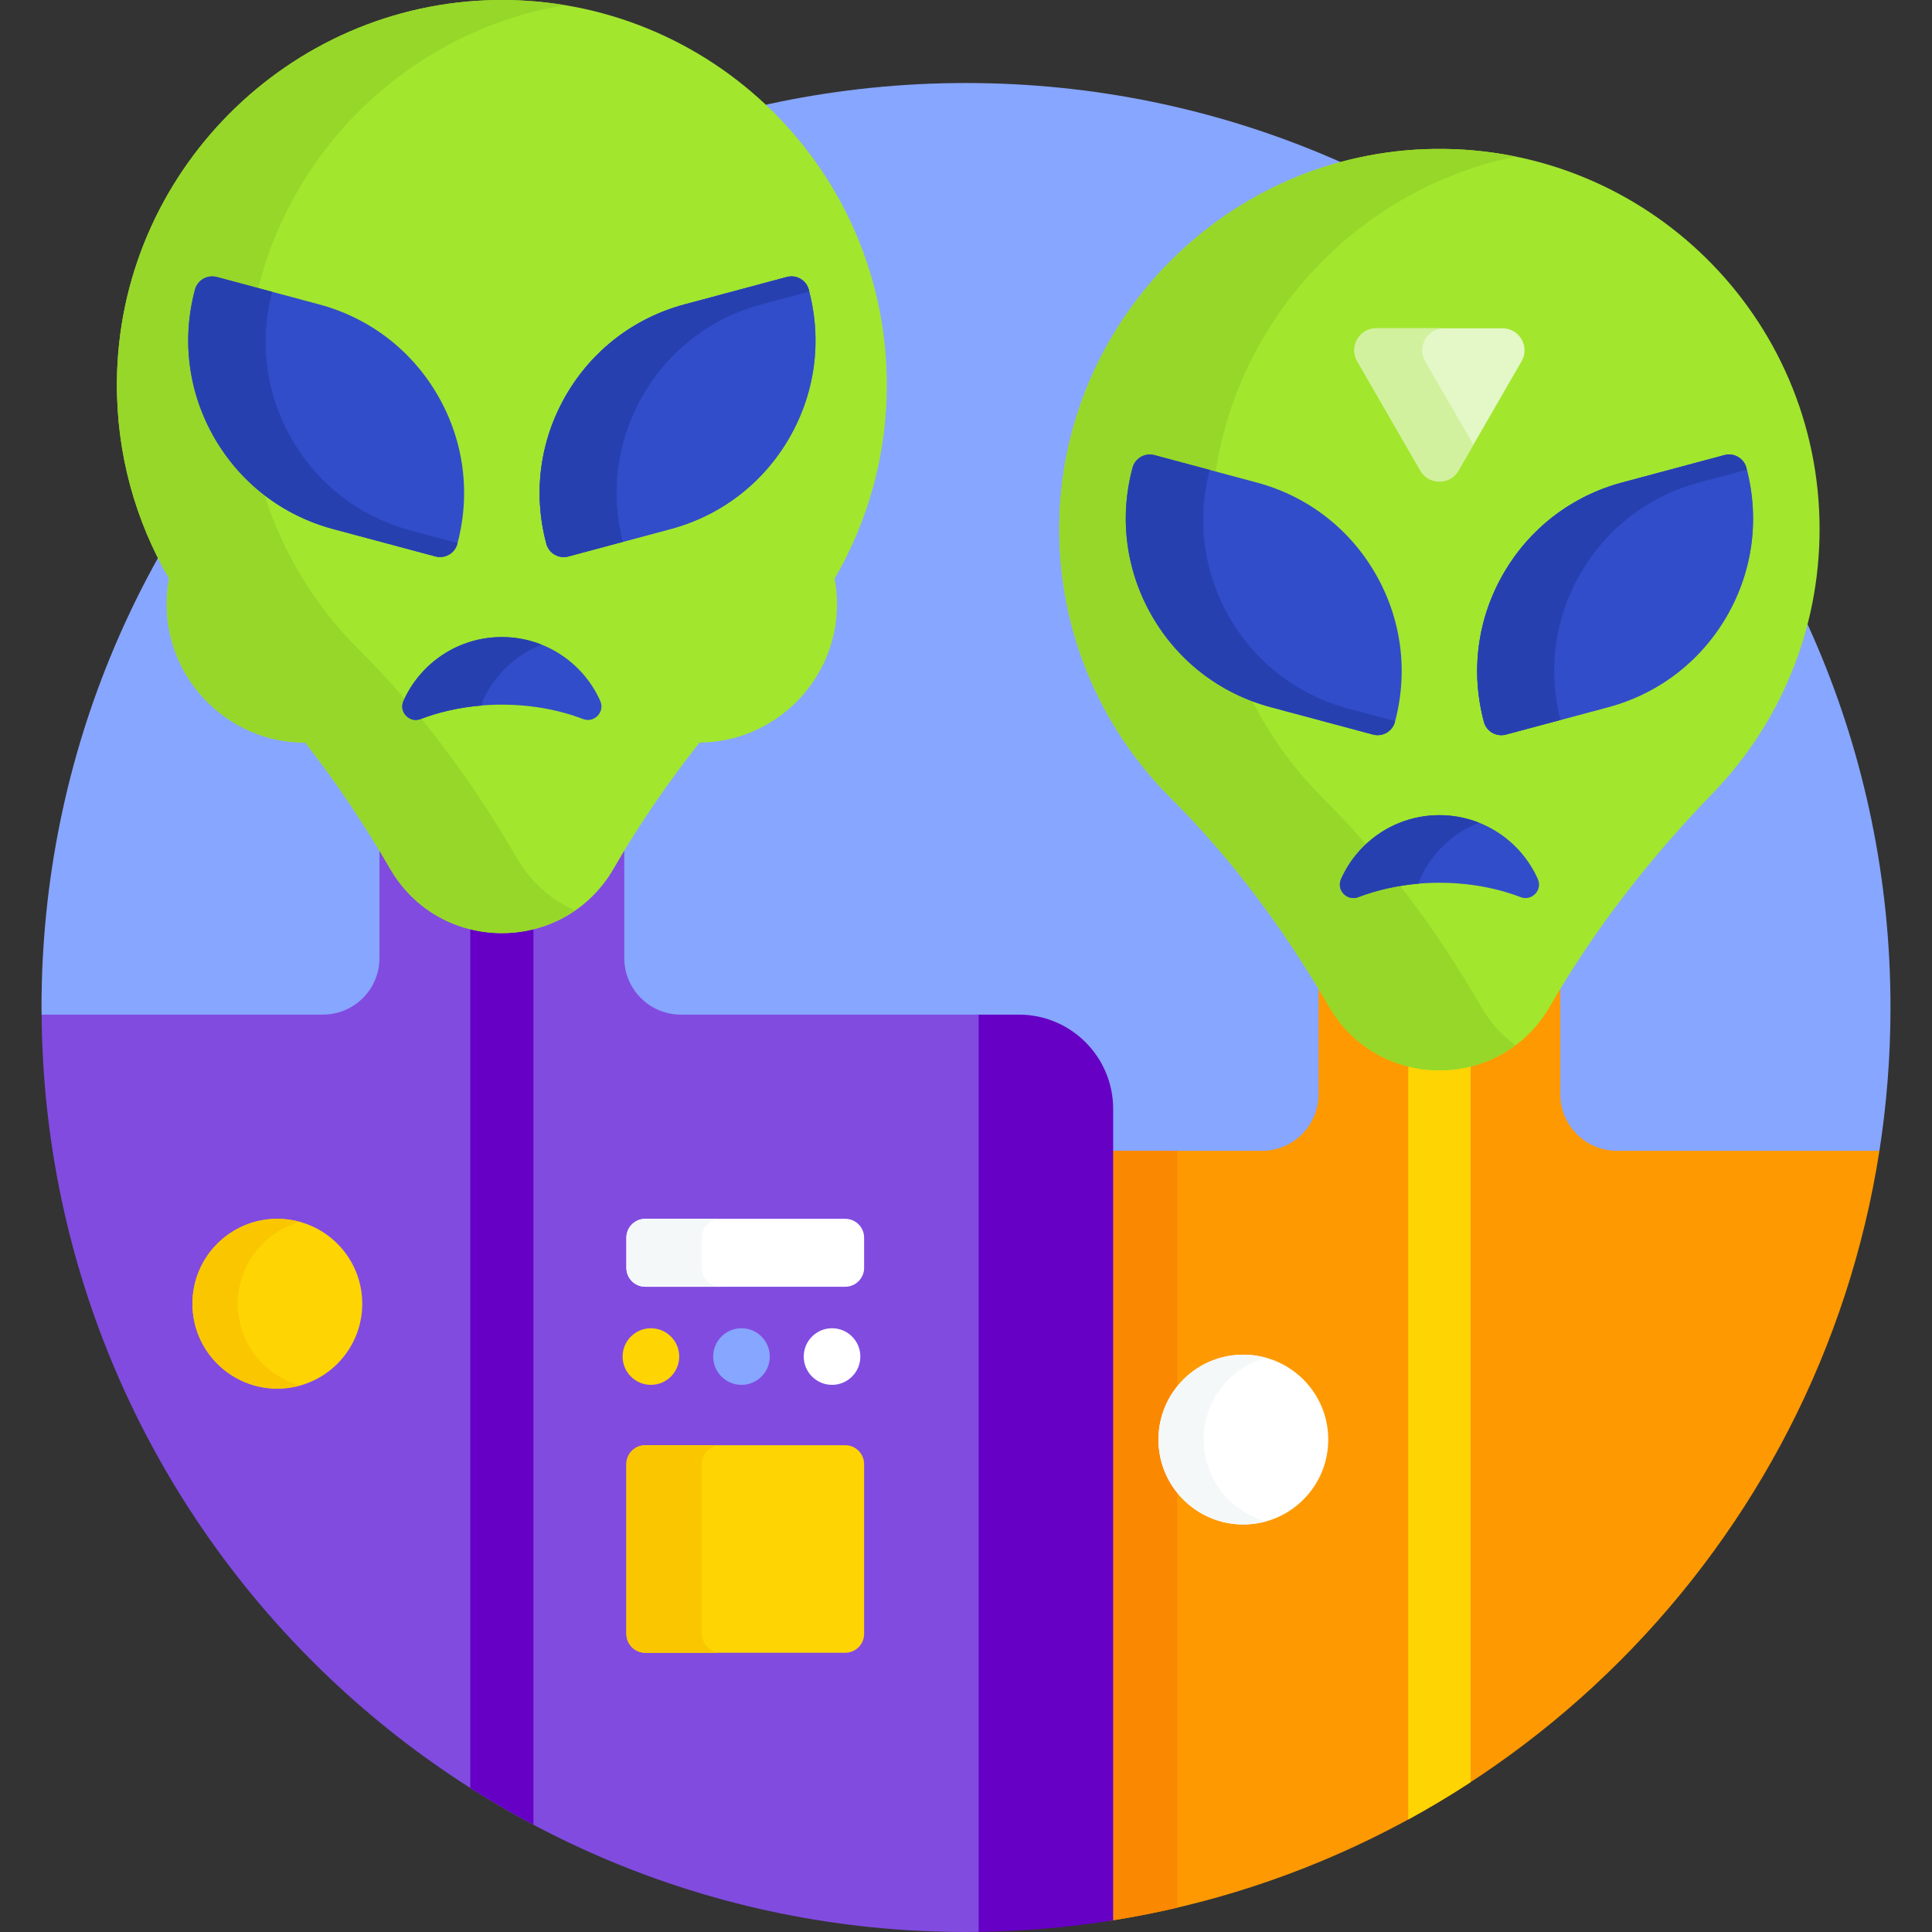 <svg id="Capa_1" enable-background="new 0 0 512 512" height="512" viewBox="0 0 512 512" width="512" xmlns="http://www.w3.org/2000/svg"><rect x="0" y="0" width="512" height="512" fill="#333333" stroke="none"/><g><path d="m256 22c-135.31 0-245 109.69-245 245 0 .63.019 1.254.024 1.883l1.99 1h72.549c8.822 0 16-7.178 16-16v-26.776c.644 1.081 1.239 2.094 1.81 3.082 6.184 10.711 17.26 17.105 29.628 17.105s23.444-6.394 29.627-17.104l.114-.199c.529-.917 1.087-1.865 1.697-2.883v26.774c0 8.822 7.178 16 16 16h89.561c13.234 0 24 10.767 24 24v12.088h40.436c8.822 0 16-7.178 16-16v-26.234c.626 1.052 1.215 2.055 1.774 3.024 6.107 10.577 17.043 16.891 29.256 16.891s23.15-6.314 29.257-16.892l.11-.191c.524-.908 1.077-1.847 1.664-2.831v26.231c0 8.822 7.178 16 16 16h66.789l2.781-1c1.926-12.373 2.933-25.052 2.933-37.968 0-135.31-109.69-245-245-245z" fill="#87a6ff"/><g><path d="m428.498 304.971c-8.284 0-15-6.716-15-15v-29.81c-1.207 1.964-2.389 3.933-3.53 5.91l-.11.19c-5.926 10.264-16.539 16.392-28.391 16.392s-22.464-6.127-28.39-16.391c-1.193-2.067-2.411-4.103-3.641-6.121v29.831c0 8.284-6.716 15-15 15h-40.436v204.077c104.885-16.334 187.746-99.187 204.068-204.077h-69.57z" fill="#fe9901"/></g><path d="m295 304.971v203.922c5.735-.915 11.406-2.024 17-3.332v-200.59z" fill="#fb8801"/><g><circle cx="329.5" cy="381.5" fill="#fff" r="22.5"/><path d="m319 381.5c0-10.348 6.988-19.058 16.5-21.685-1.911-.528-3.921-.815-6-.815-12.426 0-22.5 10.074-22.5 22.5s10.074 22.5 22.5 22.5c2.079 0 4.089-.288 6-.815-9.512-2.627-16.5-11.337-16.5-21.685z" fill="#f5f8f9"/></g><g><path d="m270 268.883h-11.65v243.094c12.461-.119 24.699-1.167 36.65-3.079v-215.015c0-13.807-11.193-25-25-25z" fill="#6600c5"/></g><path d="m381.467 282.653c-2.844 0-5.613-.362-8.266-1.04v200.583c5.651-3.084 11.162-6.394 16.532-9.899v-190.684c-2.654.678-5.423 1.04-8.266 1.04z" fill="#fed402"/><path d="m482.209 140.202c0-56.116-45.882-101.516-102.178-100.732-54.514.759-98.895 45.444-99.303 99.961-.211 28.173 11.145 53.691 29.6 72.096 16.425 16.38 30.284 35.146 41.882 55.234 13.003 22.521 45.51 22.521 58.513 0l.11-.191c11.866-20.552 26.545-39.281 43.046-56.336 17.537-18.127 28.33-42.818 28.33-70.032z" fill="#a2e62e"/><path d="m392.486 266.762c-11.598-20.089-25.457-38.854-41.883-55.235-18.455-18.405-29.811-43.924-29.6-72.096.36-48.143 35.013-88.61 80.651-97.94-6.974-1.419-14.207-2.125-21.624-2.021-54.514.759-98.895 45.444-99.303 99.961-.211 28.173 11.145 53.691 29.601 72.096 16.425 16.38 30.284 35.146 41.882 55.234 10.564 18.297 34.001 21.729 49.394 10.296-3.554-2.639-6.679-6.071-9.118-10.295z" fill="#97d729"/><path d="m165.438 253.883v-30.35c-1.218 1.984-2.415 3.97-3.565 5.962l-.112.196c-6.002 10.396-16.754 16.604-28.761 16.604s-22.759-6.208-28.762-16.605c-1.202-2.083-2.433-4.136-3.676-6.176v30.371c0 8.284-6.716 15-15 15h-74.538c1.014 134.439 110.296 243.115 244.976 243.115 1.12 0 2.234-.027 3.35-.042v-243.075h-78.913c-8.284 0-14.999-6.716-14.999-15z" fill="#814be0"/><path d="m133 246.294c-2.88 0-5.684-.366-8.371-1.053v228.587c5.437 3.461 11.025 6.705 16.742 9.738v-238.325c-2.687.687-5.491 1.053-8.371 1.053z" fill="#6600c5"/><path d="m235.021 102.021c0-56.829-46.465-102.806-103.476-102.011-55.206.769-100.15 46.021-100.563 101.23-.142 19.009 4.921 36.82 13.84 52.107-.417 2.202-.644 4.469-.644 6.787 0 20.165 16.498 36.663 36.663 36.663h.068c8.274 10.558 15.745 21.753 22.464 33.39 13.168 22.807 46.088 22.807 59.256 0l.112-.194c6.718-11.636 14.328-22.694 22.652-33.202 20.059-.126 36.432-16.57 36.432-36.657 0-2.318-.228-4.584-.644-6.786 8.795-15.076 13.84-32.611 13.84-51.327z" fill="#a2e62e"/><g><g><g><path d="m365.087 194.83c-.412 0-.824-.053-1.228-.162l-27.096-7.26c-13.365-3.581-24.535-12.152-31.454-24.135-6.918-11.983-8.756-25.942-5.175-39.307.568-2.121 2.486-3.519 4.582-3.519.407 0 .819.053 1.231.163l27.096 7.26c13.365 3.581 24.536 12.152 31.454 24.135s8.756 25.942 5.175 39.307c-.326 1.216-1.121 2.253-2.211 2.882-.728.421-1.548.636-2.374.636z" fill="#314dc9"/></g><path d="m357.279 187.779c-13.365-3.581-24.535-12.152-31.454-24.135-6.884-11.923-8.733-25.803-5.223-39.107l-14.654-3.927c-.412-.11-.825-.163-1.231-.163-2.095 0-4.013 1.399-4.582 3.519-3.581 13.365-1.743 27.324 5.175 39.307s18.088 20.554 31.454 24.135l27.096 7.26c.404.109.817.162 1.228.162.826 0 1.645-.216 2.373-.636 1.09-.629 1.886-1.666 2.211-2.882.018-.066.031-.133.048-.199z" fill="#2740b0"/><g><path d="m397.846 194.83c.412 0 .824-.053 1.228-.162l27.096-7.26c13.365-3.581 24.535-12.152 31.454-24.135s8.756-25.942 5.175-39.307c-.568-2.121-2.486-3.519-4.582-3.519-.406 0-.819.053-1.231.163l-27.096 7.26c-13.365 3.581-24.536 12.152-31.454 24.135s-8.756 25.942-5.175 39.307c.326 1.216 1.121 2.253 2.211 2.882.729.421 1.548.636 2.374.636z" fill="#4f66d0"/></g><g><path d="m397.846 194.83c.412 0 .824-.053 1.228-.162l27.096-7.26c13.365-3.581 24.535-12.152 31.454-24.135s8.756-25.942 5.175-39.307c-.568-2.121-2.486-3.519-4.582-3.519-.406 0-.819.053-1.231.163l-27.096 7.26c-13.365 3.581-24.536 12.152-31.454 24.135s-8.756 25.942-5.175 39.307c.326 1.216 1.121 2.253 2.211 2.882.729.421 1.548.636 2.374.636z" fill="#314dc9"/></g><path d="m418.825 152.005c6.918-11.983 18.089-20.554 31.454-24.135l12.645-3.388c-.044-.172-.079-.344-.125-.516-.568-2.12-2.486-3.519-4.582-3.519-.406 0-.819.053-1.231.163l-27.096 7.26c-13.365 3.581-24.536 12.152-31.454 24.135s-8.756 25.942-5.175 39.307c.326 1.216 1.121 2.253 2.211 2.882.728.42 1.547.636 2.373.636.412 0 .824-.053 1.228-.162l14.451-3.872c-3.397-13.208-1.528-26.962 5.301-38.791z" fill="#2740b0"/></g><path d="m381.467 233.94c7.84 0 15.187 1.39 21.518 3.814 2.969 1.137 5.854-1.887 4.56-4.791-4.447-9.979-14.448-16.936-26.078-16.936s-21.631 6.957-26.078 16.936c-1.294 2.904 1.591 5.928 4.56 4.791 6.331-2.424 13.678-3.814 21.518-3.814z" fill="#314dc9"/><g><path d="m376.318 232.964c3.034-6.808 8.656-12.204 15.614-14.95-3.241-1.279-6.769-1.986-10.465-1.986-11.631 0-21.631 6.957-26.078 16.936-1.294 2.904 1.591 5.928 4.56 4.791 4.84-1.853 10.275-3.095 16.068-3.581.028-.399.12-.805.301-1.21z" fill="#2740b0"/></g></g><g><path d="m224 438h-53c-2.761 0-5-2.239-5-5v-45c0-2.761 2.239-5 5-5h53c2.761 0 5 2.239 5 5v45c0 2.761-2.239 5-5 5z" fill="#fed402"/><path d="m186 433v-45c0-2.761 2.239-5 5-5h-20c-2.761 0-5 2.239-5 5v45c0 2.761 2.239 5 5 5h20c-2.761 0-5-2.239-5-5z" fill="#fac600"/><path d="m224 341h-53c-2.761 0-5-2.239-5-5v-8c0-2.761 2.239-5 5-5h53c2.761 0 5 2.239 5 5v8c0 2.761-2.239 5-5 5z" fill="#fff"/><path d="m186 336v-8c0-2.761 2.239-5 5-5h-20c-2.761 0-5 2.239-5 5v8c0 2.761 2.239 5 5 5h20c-2.761 0-5-2.239-5-5z" fill="#f5f8f9"/><g><circle cx="172.5" cy="359.5" fill="#fed402" r="7.5"/><circle cx="196.5" cy="359.5" fill="#87a6ff" r="7.5"/><circle cx="220.5" cy="359.5" fill="#fff" r="7.5"/></g></g><g><path d="m136.905 227.302c-11.598-20.089-25.457-38.854-41.883-55.235-18.455-18.405-29.811-43.924-29.6-72.096.37-49.4 36.845-90.726 84.247-98.614-5.887-.967-11.943-1.433-18.124-1.347-55.206.769-100.15 46.021-100.563 101.23-.142 19.009 4.921 36.82 13.84 52.107-.417 2.202-.644 4.469-.644 6.787 0 20.165 16.498 36.663 36.663 36.663h.068c8.274 10.558 15.745 21.753 22.464 33.39 10.478 18.147 33.452 21.839 49.039 11.107-6.19-2.729-11.691-7.383-15.507-13.992z" fill="#97d729"/><g><path d="m133 186.739c7.84 0 15.187 1.39 21.518 3.814 2.969 1.137 5.854-1.887 4.56-4.791-4.447-9.979-14.447-16.936-26.078-16.936s-21.631 6.957-26.078 16.936c-1.294 2.904 1.591 5.928 4.56 4.791 6.331-2.424 13.678-3.814 21.518-3.814z" fill="#314dc9"/><g><path d="m127.922 185.763c3.029-6.796 8.637-12.185 15.578-14.934-3.25-1.288-6.791-2.001-10.5-2.001-11.631 0-21.631 6.957-26.078 16.936-1.294 2.904 1.591 5.928 4.56 4.791 4.859-1.861 10.32-3.105 16.139-3.586.029-.398.121-.803.301-1.206z" fill="#2740b0"/></g></g><g><g><g><path d="m116.62 147.629c-.412 0-.824-.053-1.228-.162l-27.096-7.26c-13.365-3.581-24.535-12.152-31.454-24.135s-8.756-25.942-5.175-39.307c.568-2.121 2.486-3.519 4.582-3.519.406 0 .819.053 1.231.163l27.096 7.26c13.365 3.581 24.536 12.152 31.454 24.135s8.756 25.942 5.175 39.307c-.326 1.216-1.121 2.253-2.211 2.882-.728.421-1.548.636-2.374.636z" fill="#314dc9"/></g><path d="m108.812 140.578c-13.365-3.581-24.535-12.152-31.454-24.135-6.884-11.923-8.733-25.803-5.223-39.107l-14.654-3.927c-.412-.11-.825-.163-1.231-.163-2.095 0-4.013 1.399-4.582 3.519-3.581 13.365-1.743 27.324 5.175 39.307s18.088 20.554 31.454 24.135l27.096 7.26c.404.109.817.162 1.228.162.826 0 1.645-.216 2.373-.636 1.09-.629 1.886-1.666 2.211-2.882.018-.066.031-.133.048-.199z" fill="#2740b0"/><g><path d="m149.38 147.629c.412 0 .824-.053 1.228-.162l27.096-7.26c13.365-3.581 24.535-12.152 31.454-24.135 6.918-11.983 8.756-25.942 5.175-39.307-.568-2.121-2.486-3.519-4.582-3.519-.407 0-.819.053-1.231.163l-27.096 7.26c-13.365 3.581-24.536 12.152-31.454 24.135s-8.756 25.942-5.175 39.307c.326 1.216 1.121 2.253 2.211 2.882.728.421 1.548.636 2.374.636z" fill="#4f66d0"/></g><g><path d="m149.38 147.629c.412 0 .824-.053 1.228-.162l27.096-7.26c13.365-3.581 24.535-12.152 31.454-24.135 6.918-11.983 8.756-25.942 5.175-39.307-.568-2.121-2.486-3.519-4.582-3.519-.407 0-.819.053-1.231.163l-27.096 7.26c-13.365 3.581-24.536 12.152-31.454 24.135s-8.756 25.942-5.175 39.307c.326 1.216 1.121 2.253 2.211 2.882.728.421 1.548.636 2.374.636z" fill="#314dc9"/></g><path d="m170.358 104.804c6.918-11.983 18.089-20.554 31.454-24.135l12.645-3.388c-.044-.172-.079-.344-.125-.516-.568-2.12-2.486-3.519-4.582-3.519-.406 0-.819.053-1.231.163l-27.096 7.26c-13.365 3.581-24.536 12.152-31.454 24.135s-8.756 25.942-5.175 39.307c.326 1.216 1.121 2.253 2.211 2.882.728.42 1.547.636 2.373.636.412 0 .824-.053 1.228-.162l14.451-3.872c-3.396-13.208-1.528-26.962 5.301-38.791z" fill="#2740b0"/></g></g></g><g><path d="m376.418 124.702-16.719-28.958c-2.244-3.886.561-8.744 5.049-8.744h33.438c4.488 0 7.292 4.858 5.049 8.744l-16.719 28.958c-2.245 3.887-7.854 3.887-10.098 0z" fill="#e4f7c6"/></g><path d="m377.675 95.744c-2.244-3.886.561-8.744 5.049-8.744h-17.976c-4.488 0-7.292 4.858-5.049 8.744l16.719 28.958c2.244 3.886 7.853 3.886 10.097 0l3.939-6.823z" fill="#d1f19e"/><g><circle cx="73.5" cy="345.5" fill="#fed402" r="22.5"/><path d="m63 345.5c0-10.348 6.988-19.058 16.5-21.685-1.911-.528-3.921-.815-6-.815-12.426 0-22.5 10.073-22.5 22.5s10.074 22.5 22.5 22.5c2.079 0 4.089-.288 6-.815-9.512-2.627-16.5-11.337-16.5-21.685z" fill="#fac600"/></g></g></svg>